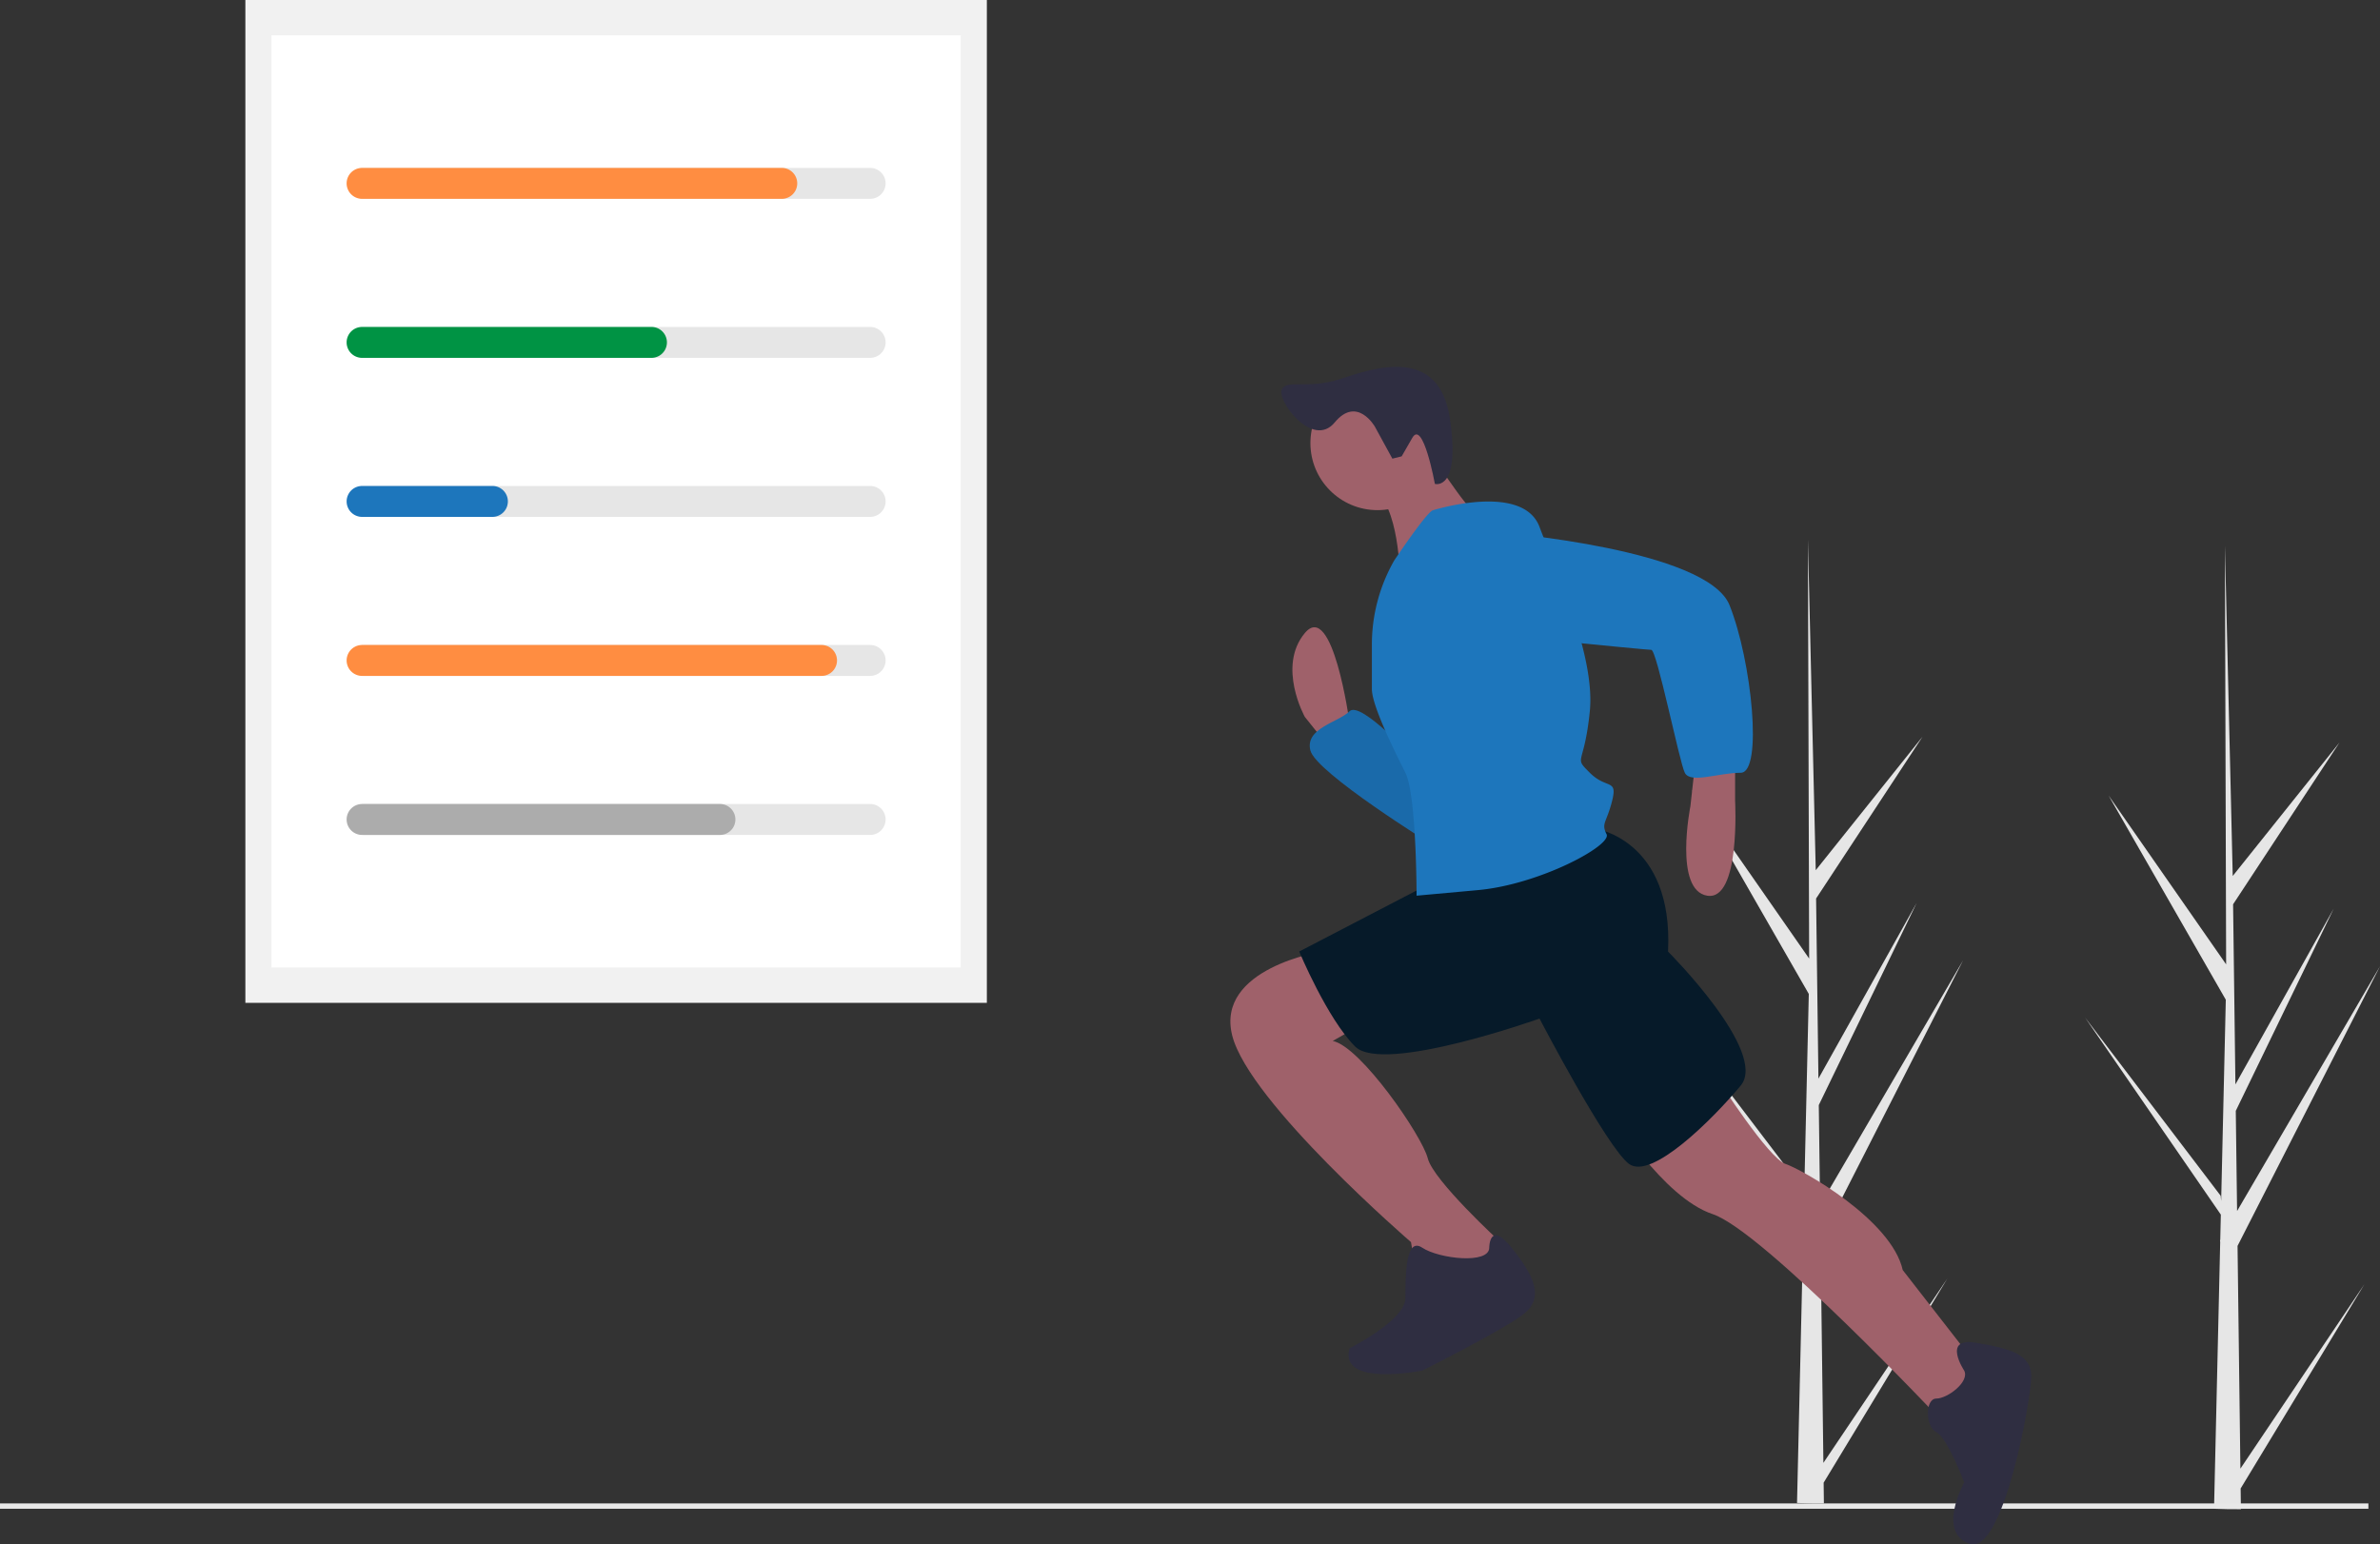 <svg id="undraw_fitness_stats_sht6" xmlns="http://www.w3.org/2000/svg" width="347.912" height="225.785" viewBox="0 0 347.912 225.785">
  <rect x="0" y="0" width="347.912" height="225.785" fill="#333333" stroke="none"/>
  <path id="Path_73" data-name="Path 73" d="M801.964,497.853l18.113-26.936L802,500.751l.038,3.031q-1.983.015-3.928-.066l.9-38.961-.025-.3.033-.058.086-3.682-19.836-28.8,19.813,26.044.07.778.679-29.437L782.7,399.442l17.182,24.687-.179-60.985v-.2l.006.2,1.137,48.065,15.615-19.524-15.564,23.665.341,26.33,14.369-25.7-14.316,29.569.19,14.641,20.9-35.8-20.833,40.9Z" transform="translate(-535.418 -283.991)" fill="#e6e6e6"/>
  <path id="Path_74" data-name="Path 74" d="M958.314,500.029l18.113-26.936-18.076,29.834.038,3.031q-1.984.015-3.928-.066l.9-38.961-.025-.3.033-.058.086-3.682-19.836-28.8,19.813,26.044.07.778.678-29.437-17.133-29.859,17.182,24.687-.179-60.985v-.2l.006.2,1.137,48.065,15.615-19.524-15.563,23.665.341,26.33,14.369-25.7-14.316,29.569.19,14.641,20.9-35.8-20.833,40.9Z" transform="translate(-630.81 -285.319)" fill="#e6e6e6"/>
  <rect id="Rectangle_94" data-name="Rectangle 94" width="108.391" height="146.611" transform="translate(35.869)" fill="#f1f1f1"/>
  <rect id="Rectangle_95" data-name="Rectangle 95" width="100.752" height="136.279" transform="translate(39.689 5.166)" fill="#fff"/>
  <path id="Path_75" data-name="Path 75" d="M360.822,227.93H286.879a2.26,2.26,0,1,1,0-4.521h73.943a2.26,2.26,0,0,1,0,4.521Z" transform="translate(-233.624 -198.861)" fill="#e6e6e6"/>
  <path id="Path_76" data-name="Path 76" d="M360.822,287.559H286.879a2.26,2.26,0,1,1,0-4.521h73.943a2.26,2.26,0,0,1,0,4.521Z" transform="translate(-233.624 -235.241)" fill="#e6e6e6"/>
  <path id="Path_77" data-name="Path 77" d="M360.822,347.188H286.879a2.26,2.26,0,1,1,0-4.521h73.943a2.26,2.26,0,0,1,0,4.521Z" transform="translate(-233.624 -271.622)" fill="#e6e6e6"/>
  <path id="Path_78" data-name="Path 78" d="M360.822,406.817H286.879a2.26,2.26,0,1,1,0-4.521h73.943a2.26,2.26,0,0,1,0,4.521Z" transform="translate(-233.624 -308.003)" fill="#e6e6e6"/>
  <path id="Path_79" data-name="Path 79" d="M360.822,466.446H286.879a2.26,2.26,0,1,1,0-4.521h73.943a2.26,2.26,0,0,1,0,4.521Z" transform="translate(-233.624 -344.383)" fill="#e6e6e6"/>
  <path id="Path_80" data-name="Path 80" d="M347.4,227.93h-61.35a2.26,2.26,0,1,1,0-4.521H347.4a2.26,2.26,0,0,1,0,4.521Z" transform="translate(-233.119 -198.861)" fill="#ff8d41"/>
  <path id="Path_81" data-name="Path 81" d="M328.35,287.559h-42.3a2.26,2.26,0,1,1,0-4.521h42.3a2.26,2.26,0,1,1,0,4.521Z" transform="translate(-233.119 -235.241)" fill="#009344"/>
  <path id="Path_82" data-name="Path 82" d="M305.1,347.188H286.051a2.26,2.26,0,1,1,0-4.521H305.1a2.26,2.26,0,1,1,0,4.521Z" transform="translate(-233.119 -271.622)" fill="#1d76bc"/>
  <path id="Path_83" data-name="Path 83" d="M353.213,406.817H286.051a2.26,2.26,0,1,1,0-4.521h67.162a2.26,2.26,0,1,1,0,4.521Z" transform="translate(-233.119 -308.003)" fill="#ff8d41"/>
  <path id="Path_84" data-name="Path 84" d="M338.36,466.446H286.051a2.26,2.26,0,1,1,0-4.521H338.36a2.26,2.26,0,0,1,0,4.521Z" transform="translate(-233.119 -344.383)" fill="#acacac"/>
  <rect id="Rectangle_96" data-name="Rectangle 96" width="346.216" height="0.78" transform="translate(0 219.793)" fill="#e8e8e8"/>
  <path id="Path_85" data-name="Path 85" d="M646.746,409.575s-2.451-17.971-6.535-13.07,0,12.253,0,12.253l3.268,4.084,3.267-2.451Z" transform="translate(-449.47 -303.953)" fill="#9f616a"/>
  <path id="Path_86" data-name="Path 86" d="M660.525,434.2s-8.169-8.986-9.8-7.352S644.188,429.3,645,432.57s17.971,13.887,17.971,13.887Z" transform="translate(-453.446 -322.863)" fill="#1d76bc"/>
  <path id="Path_87" data-name="Path 87" d="M660.525,434.2s-8.169-8.986-9.8-7.352S644.188,429.3,645,432.57s17.971,13.887,17.971,13.887Z" transform="translate(-453.446 -322.863)" opacity="0.1"/>
  <path id="Path_88" data-name="Path 88" d="M793.194,443.924v6.535s.817,14.7-4.084,13.887-2.451-13.07-2.451-13.07l.817-7.352Z" transform="translate(-539.554 -333.4)" fill="#9f616a"/>
  <path id="Path_89" data-name="Path 89" d="M773.806,565.443s7.352,11.436,9.8,12.253,15.521,8.169,17.154,15.52l11.436,14.7-5.718,7.352s-26.14-27.773-33.492-30.224-14.7-14.7-14.7-14.7Z" transform="translate(-522.617 -407.541)" fill="#9f616a"/>
  <path id="Path_90" data-name="Path 90" d="M628.474,517.254s-15.521,2.451-13.07,12.253,26.14,30.224,26.14,30.224l.817,4.9,8.985,1.634,4.084-4.084-.817-2.451s-9.8-8.985-10.619-12.253-9.8-16.337-13.887-17.154l5.718-3.267Z" transform="translate(-435.282 -378.14)" fill="#9f616a"/>
  <path id="Path_91" data-name="Path 91" d="M881.972,667.856s-3.267-4.9,1.634-4.084,8.169,1.634,8.169,4.9-4.084,26.14-8.986,24.506-.817-8.985-.817-8.985-2.451-6.535-4.084-7.352-1.634-4.9,0-4.9S882.789,669.49,881.972,667.856Z" transform="translate(-594.84 -467.477)" fill="#2f2e41"/>
  <path id="Path_92" data-name="Path 92" d="M680,625.456s0-4.084,3.268,0,4.9,7.352,1.634,9.8-14.7,8.169-14.7,8.169-12.253,2.451-10.619-3.267c0,0,8.169-4.084,8.169-7.352s0-8.985,2.451-7.352S680,627.907,680,625.456Z" transform="translate(-462.302 -443.049)" fill="#2f2e41"/>
  <path id="Path_93" data-name="Path 93" d="M684.25,471.161s11.436,1.634,10.619,17.971c0,0,14.7,14.7,10.619,19.6s-13.07,13.887-16.337,11.436-13.07-21.239-13.07-21.239-22.872,8.169-26.957,4.084-8.169-13.887-8.169-13.887l20.422-10.619Z" transform="translate(-451.032 -350.018)" fill="#061a29"/>
  <circle id="Ellipse_27" data-name="Ellipse 27" cx="9.802" cy="9.802" r="9.802" transform="translate(191.558 54.976)" fill="#9f616a"/>
  <path id="Path_94" data-name="Path 94" d="M676.362,328.69s5.718,8.986,7.352,9.8-11.436,8.986-11.436,8.986,0-10.619-4.084-13.07Z" transform="translate(-467.65 -263.094)" fill="#9f616a"/>
  <path id="Path_95" data-name="Path 95" d="M677.179,349.764s13.07-4.084,15.52,2.451,8.169,18.788,7.352,26.956-2.451,6.535,0,8.986,4.084.817,3.267,4.084-1.634,3.267-.817,4.9-9.8,7.352-18.788,8.169l-8.986.817s0-14.7-1.634-17.971-4.9-9.8-4.9-12.253V369.42a24.8,24.8,0,0,1,3.267-12.3h0S676.362,349.764,677.179,349.764Z" transform="translate(-467.65 -275.183)" fill="#1d76bc"/>
  <path id="Path_96" data-name="Path 96" d="M705.194,360.117s30.224,2.451,33.492,10.619,4.9,24.506,1.634,24.506-7.352,1.634-8.169,0-4.084-17.971-4.9-17.971-25.323-2.451-25.323-2.451S691.307,361.751,705.194,360.117Z" transform="translate(-485.862 -282.268)" fill="#1d76bc"/>
  <path id="Path_97" data-name="Path 97" d="M647.894,306.718s-2.6-4.521-5.853-.594-8.541-3.289-7.729-4.829,3.68.069,8.594-1.537,14.381-4.879,15.966,5.8-2.19,9.556-2.19,9.556-1.731-9.46-3.295-6.743l-1.564,2.717-1.357.334Z" transform="translate(-446.927 -244.37)" fill="#2f2e41"/>
</svg>
